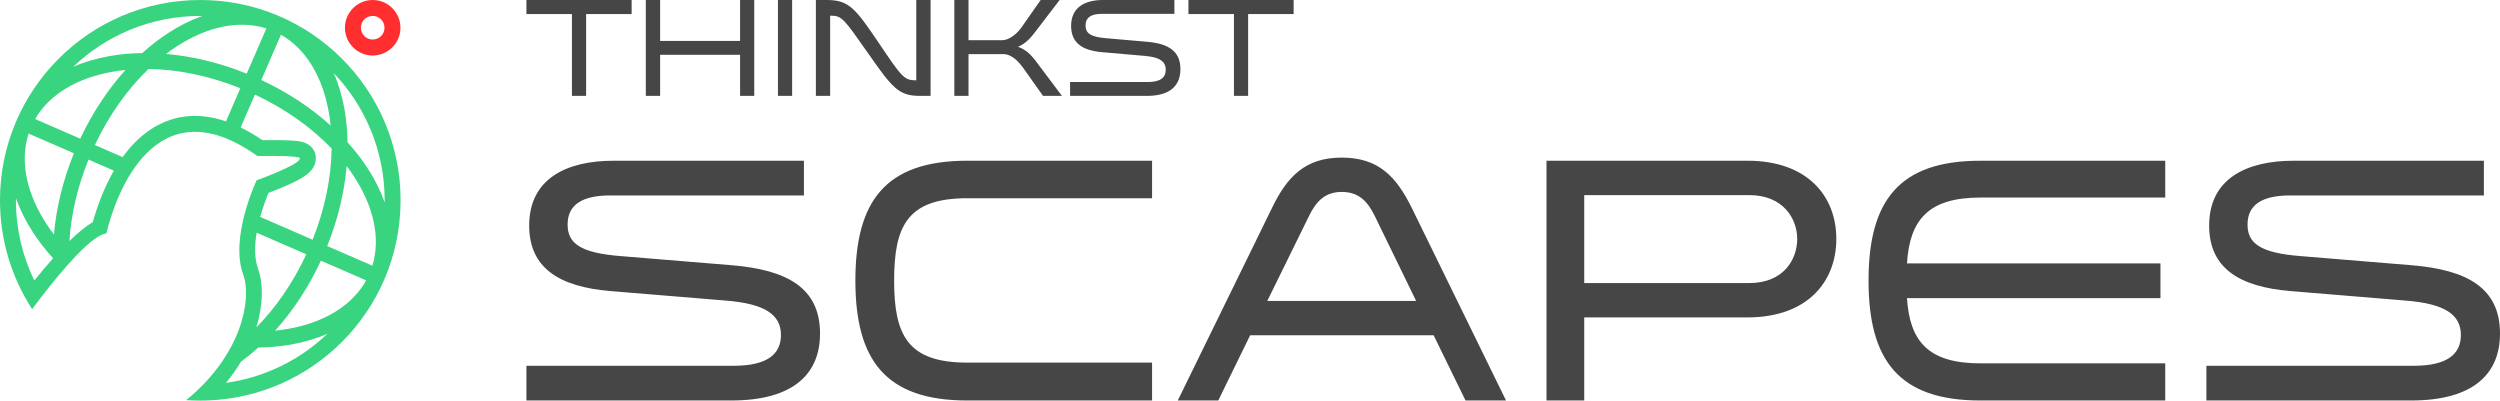 <?xml version="1.0" ?>
<!DOCTYPE svg
  PUBLIC '-//W3C//DTD SVG 1.1//EN'
  'http://www.w3.org/Graphics/SVG/1.1/DTD/svg11.dtd'>
<!-- Creator: CorelDRAW -->
<svg xmlns="http://www.w3.org/2000/svg" xmlns:xodm="http://www.corel.com/coreldraw/odm/2003" xml:space="preserve" version="1.1" shape-rendering="geometricPrecision" text-rendering="geometricPrecision" image-rendering="optimizeQuality" fill-rule="evenodd" clip-rule="evenodd" viewBox="0 0 543.15 87.03">
	<g id="C:5CUsers5Cconta5CDocuments5C20225CTHINKST5CWEBSITE5Crice3.gif_x0020_23">
		<g id="_1920311522192">
			<path fill="#464646" fill-rule="nonzero" d="M127.34 20.83l-3.08 0 0 -17.78 -9.89 0 0 -3.05 22.86 0 0 3.05 -9.89 0 0 17.78zm-12.97 58.64l0 7.54 44.49 0c13.64,0 19.3,-5.87 19.3,-14.55 0,-9.97 -7.23,-13.85 -19.22,-14.84l-24.07 -1.98c-8.87,-0.69 -11.55,-2.82 -11.55,-6.86 0,-4.41 3.35,-6.32 9.24,-6.32l42.1 0 0 -7.54 -41.36 0c-10.21,0 -18.33,3.89 -18.33,14.09 0,9.14 6.41,13.33 17.81,14.24l24.96 2.06c8.43,0.68 11.93,3.04 11.93,7.46 0,4.19 -2.98,6.7 -10.29,6.7l-45.01 0zm135.93 -44.55l-40.17 0c-17.73,0 -24.29,8.76 -24.29,26.05 0,17.36 6.63,26.04 24.29,26.04l40.17 0 0 -8.23 -40.17 0c-12.97,0 -15.87,-6.01 -15.87,-17.81 0,-11.81 2.83,-17.9 15.87,-17.9l40.17 0 0 -8.15zm56.4 10.21c-3.35,-6.78 -7.22,-10.89 -15.2,-10.89 -7.89,0 -11.85,4.11 -15.12,10.89l-20.5 41.88 8.8 0 6.93 -14.17 39.86 0 6.93 14.17 8.8 0 -20.5 -41.88zm0.97 20.25l-32.34 0 9.09 -18.5c1.57,-3.2 3.51,-5.18 7.08,-5.18 3.65,0 5.59,1.98 7.16,5.18l9.01 18.5zm28.32 -30.46l0 52.09 8.2 0 0 -18.05 35.47 0c13.04,0 19.3,-7.77 19.3,-17.06 0,-9.28 -6.26,-16.98 -19.3,-16.98l-43.67 0zm8.2 26.58l0 -19.11 35.84 0c7.45,0 10.43,5.18 10.43,9.51 0,4.42 -2.9,9.6 -10.43,9.6l-35.84 0zm126.23 -18.58l0 -8 -40.17 0c-17.73,0 -24.29,8.76 -24.29,26.05 0,17.28 6.56,26.04 24.29,26.04l40.17 0 0 -8.07 -40.17 0c-11.32,0 -15.35,-4.8 -15.94,-14.17l55.07 0 0 -7.54 -55.07 0c0.59,-9.44 4.62,-14.31 15.94,-14.31l40.17 0zm8.94 36.55l0 7.54 44.49 0c13.63,0 19.3,-5.87 19.3,-14.55 0,-9.97 -7.23,-13.85 -19.23,-14.84l-24.07 -1.98c-8.87,-0.69 -11.55,-2.82 -11.55,-6.86 0,-4.41 3.35,-6.32 9.24,-6.32l42.11 0 0 -7.54 -41.36 0c-10.21,0 -18.33,3.89 -18.33,14.09 0,9.14 6.4,13.33 17.81,14.24l24.96 2.06c8.42,0.68 11.92,3.04 11.92,7.46 0,4.19 -2.98,6.7 -10.28,6.7l-45.01 0zm-315.49 -58.64l-3.08 0 0 -8.92 -17.37 0 0 8.92 -3.11 0 0 -20.83 3.11 0 0 8.89 17.37 0 0 -8.89 3.08 0 0 20.83zm5.15 -20.83l3.08 0 0 20.83 -3.08 0 0 -20.83zm11.34 3.41l0 17.42 -3.1 0 0 -20.83 2.35 0c4.87,0 6.22,1.8 11.37,9.41 4.87,7.22 5.43,8.04 7.95,8.04l0.14 0 0 -17.45 3.11 0 0 20.83 -2.35 0c-4.56,0 -5.94,-1.67 -11.31,-9.38 -5.19,-7.37 -5.58,-8.04 -8.02,-8.04l-0.14 0zm50.36 17.42l-4.11 0 -4.34 -6.12c-0.76,-1.03 -2.3,-2.95 -4.29,-2.95l-7.56 0 0 9.07 -3.08 0 0 -20.83 3.08 0 0 8.74 7.2 0c1.96,0 3.64,-1.83 4.36,-2.86l4.12 -5.88 4.12 0 -5.6 7.31c-0.9,1.16 -1.99,2.25 -3.45,2.86 1.66,0.55 2.83,1.74 3.81,3.02l5.74 7.64zm1.77 -3.01l16.92 0c2.74,0 3.86,-1.01 3.86,-2.68 0,-1.77 -1.31,-2.71 -4.48,-2.99l-9.38 -0.82c-4.29,-0.36 -6.7,-2.04 -6.7,-5.7 0,-4.08 3.06,-5.63 6.89,-5.63l15.55 0 0 3.01 -15.83 0c-2.21,0 -3.47,0.77 -3.47,2.53 0,1.62 1.01,2.47 4.34,2.75l9.05 0.79c4.51,0.39 7.22,1.95 7.22,5.94 0,3.47 -2.12,5.81 -7.25,5.81l-16.72 0 0 -3.01zm38.68 3.01l-3.08 0 0 -17.78 -9.89 0 0 -3.05 22.86 0 0 3.05 -9.89 0 0 17.78z"/>
			<path fill="#38D47F" fill-rule="nonzero" d="M43.52 0c12.01,0 22.89,4.87 30.77,12.75 7.87,7.87 12.74,18.75 12.74,30.77 0,12.01 -4.87,22.89 -12.74,30.77 -7.42,7.41 -17.5,12.16 -28.68,12.69l0 0c-0.7,0.04 -1.39,0.05 -2.09,0.05 -1.03,0 -2.05,-0.03 -3.06,-0.1 11.99,-9.79 14.36,-21.88 12.36,-27.35 -2.94,-8.03 2.94,-20.41 2.94,-20.41 0,0 3.55,-1.26 6.28,-2.57 1.06,-0.5 2,-1.01 2.56,-1.45 0.37,-0.3 0.58,-0.57 0.55,-0.78 -0.01,-0.14 -0.43,-0.24 -1.08,-0.31 -2.44,-0.27 -8.14,-0.16 -8.14,-0.16 -22.13,-15.79 -30.78,8.22 -32.82,16.81 -3.12,0.34 -9.42,7.73 -13.89,13.5 -0.82,1.05 -1.58,2.05 -2.24,2.95 -4.42,-6.81 -6.98,-14.93 -6.98,-23.64 0,-12.02 4.87,-22.9 12.75,-30.77 7.87,-7.88 18.75,-12.75 30.77,-12.75zm5.59 83.18c8.49,-1.19 16.12,-5.03 22.03,-10.67 -2.44,1.07 -5.13,1.86 -8,2.36 -2.24,0.39 -4.59,0.6 -7.03,0.64 -1.22,1.11 -2.48,2.13 -3.76,3.07 -0.92,1.53 -1.99,3.07 -3.24,4.6zm34.46 -39.22c0,-0.15 0,-0.3 0,-0.44 0,-10.72 -4.21,-20.45 -11.06,-27.63 1.07,2.44 1.86,5.13 2.36,8 0.39,2.24 0.6,4.6 0.64,7.03 1.63,1.8 3.08,3.67 4.32,5.57 1.59,2.44 2.85,4.95 3.74,7.47zm-39.61 -40.49c-0.15,0 -0.3,-0.01 -0.44,-0.01 -10.72,0 -20.45,4.21 -27.63,11.06 2.44,-1.07 5.13,-1.85 8,-2.35 2.24,-0.4 4.6,-0.61 7.03,-0.64 1.8,-1.64 3.67,-3.08 5.57,-4.32 2.44,-1.6 4.95,-2.85 7.47,-3.74zm-40.49 39.61c0,0.14 -0.01,0.29 -0.01,0.44 0,6.25 1.44,12.16 3.99,17.43 1.27,-1.57 2.65,-3.23 4.08,-4.83l0 -0.01c-1.64,-1.8 -3.08,-3.67 -4.32,-5.57 -1.6,-2.44 -2.85,-4.95 -3.74,-7.46zm32.61 -31.36c5.66,0.49 11.61,1.89 17.52,4.28l4.27 -9.82c-6.05,-1.92 -12.98,-0.33 -19.5,3.92 -0.77,0.5 -1.53,1.04 -2.29,1.62zm20.69 5.66c5.77,2.69 10.86,6.08 15.07,9.89 -0.1,-0.95 -0.22,-1.88 -0.38,-2.78 -1.34,-7.67 -4.9,-13.82 -10.42,-16.94l-4.27 9.83zm3 54.46c0.94,-0.1 1.87,-0.22 2.78,-0.38 7.72,-1.35 13.91,-4.96 17,-10.55l-9.83 -4.28c-2.7,5.83 -6.12,10.96 -9.95,15.21zm21.13 -14.12c1.85,-6.01 0.25,-12.88 -3.97,-19.35 -0.5,-0.77 -1.04,-1.53 -1.61,-2.29 -0.49,5.61 -1.88,11.52 -4.23,17.38l9.81 4.26zm-8.85 -25.45c-4.35,-4.54 -10.02,-8.61 -16.66,-11.72l-3.11 7.14c1.51,0.73 3.08,1.64 4.71,2.75 1.87,-0.02 5.55,-0.03 7.46,0.18 0.52,0.06 0.98,0.14 1.35,0.25 1.56,0.44 2.51,1.54 2.76,2.82 0.19,1 -0.04,2.1 -0.75,3.07 -0.28,0.39 -0.65,0.76 -1.07,1.09 -0.43,0.34 -0.92,0.66 -1.46,0.97 -0.59,0.34 -1.18,0.64 -1.75,0.91 -1.75,0.84 -3.84,1.66 -5.19,2.17 -0.48,1.17 -1.2,3.05 -1.81,5.23l11.39 4.95c2.7,-6.76 4.05,-13.56 4.13,-19.81zm-19.83 -13.1c-6.81,-2.74 -13.66,-4.1 -19.95,-4.19 -4.51,4.33 -8.56,9.94 -11.66,16.53l6.03 2.62c2.12,-2.94 4.78,-5.52 8.06,-7.15 3.46,-1.72 7.52,-2.36 12.22,-1.24 0.71,0.17 1.43,0.37 2.17,0.63l3.13 -7.2zm-24.96 -3.97c-0.94,0.09 -1.87,0.22 -2.77,0.38 -7.6,1.32 -13.72,4.84 -16.86,10.28l9.81 4.27c2.68,-5.71 6.05,-10.76 9.82,-14.93zm-21.04 13.82c-1.98,6.08 -0.4,13.07 3.88,19.64 0.5,0.77 1.04,1.53 1.62,2.29 0.49,-5.7 1.92,-11.7 4.34,-17.65l-9.84 -4.28zm49.48 42.1c4.19,-4.25 7.95,-9.63 10.85,-15.87l-10.79 -4.69c-0.46,2.71 -0.53,5.54 0.31,7.84 1.11,3.04 1.19,7.62 -0.37,12.72zm-36.47 -36.45c-2.44,6.01 -3.8,12.04 -4.15,17.7 1.78,-1.74 3.53,-3.2 5.08,-4.11 0.86,-3.09 2.32,-7.26 4.58,-11.19l-5.51 -2.4z"/>
			<path fill="#FF2F2F" d="M80.97 3.46c-1.42,0 -2.56,1.15 -2.56,2.57 0,1.42 1.14,2.56 2.56,2.56 1.42,0 2.57,-1.14 2.57,-2.56 0,-1.42 -1.15,-2.57 -2.57,-2.57zm-4.26 -1.69c1.09,-1.1 2.6,-1.77 4.26,-1.77 1.67,0 3.17,0.67 4.26,1.77 1.1,1.09 1.77,2.59 1.77,4.26 0,1.66 -0.67,3.17 -1.77,4.26 -1.09,1.09 -2.59,1.77 -4.26,1.77 -1.66,0 -3.17,-0.68 -4.26,-1.77 -1.09,-1.09 -1.77,-2.6 -1.77,-4.26 0,-1.67 0.68,-3.17 1.77,-4.26z"/>
		</g>
	</g>
</svg>